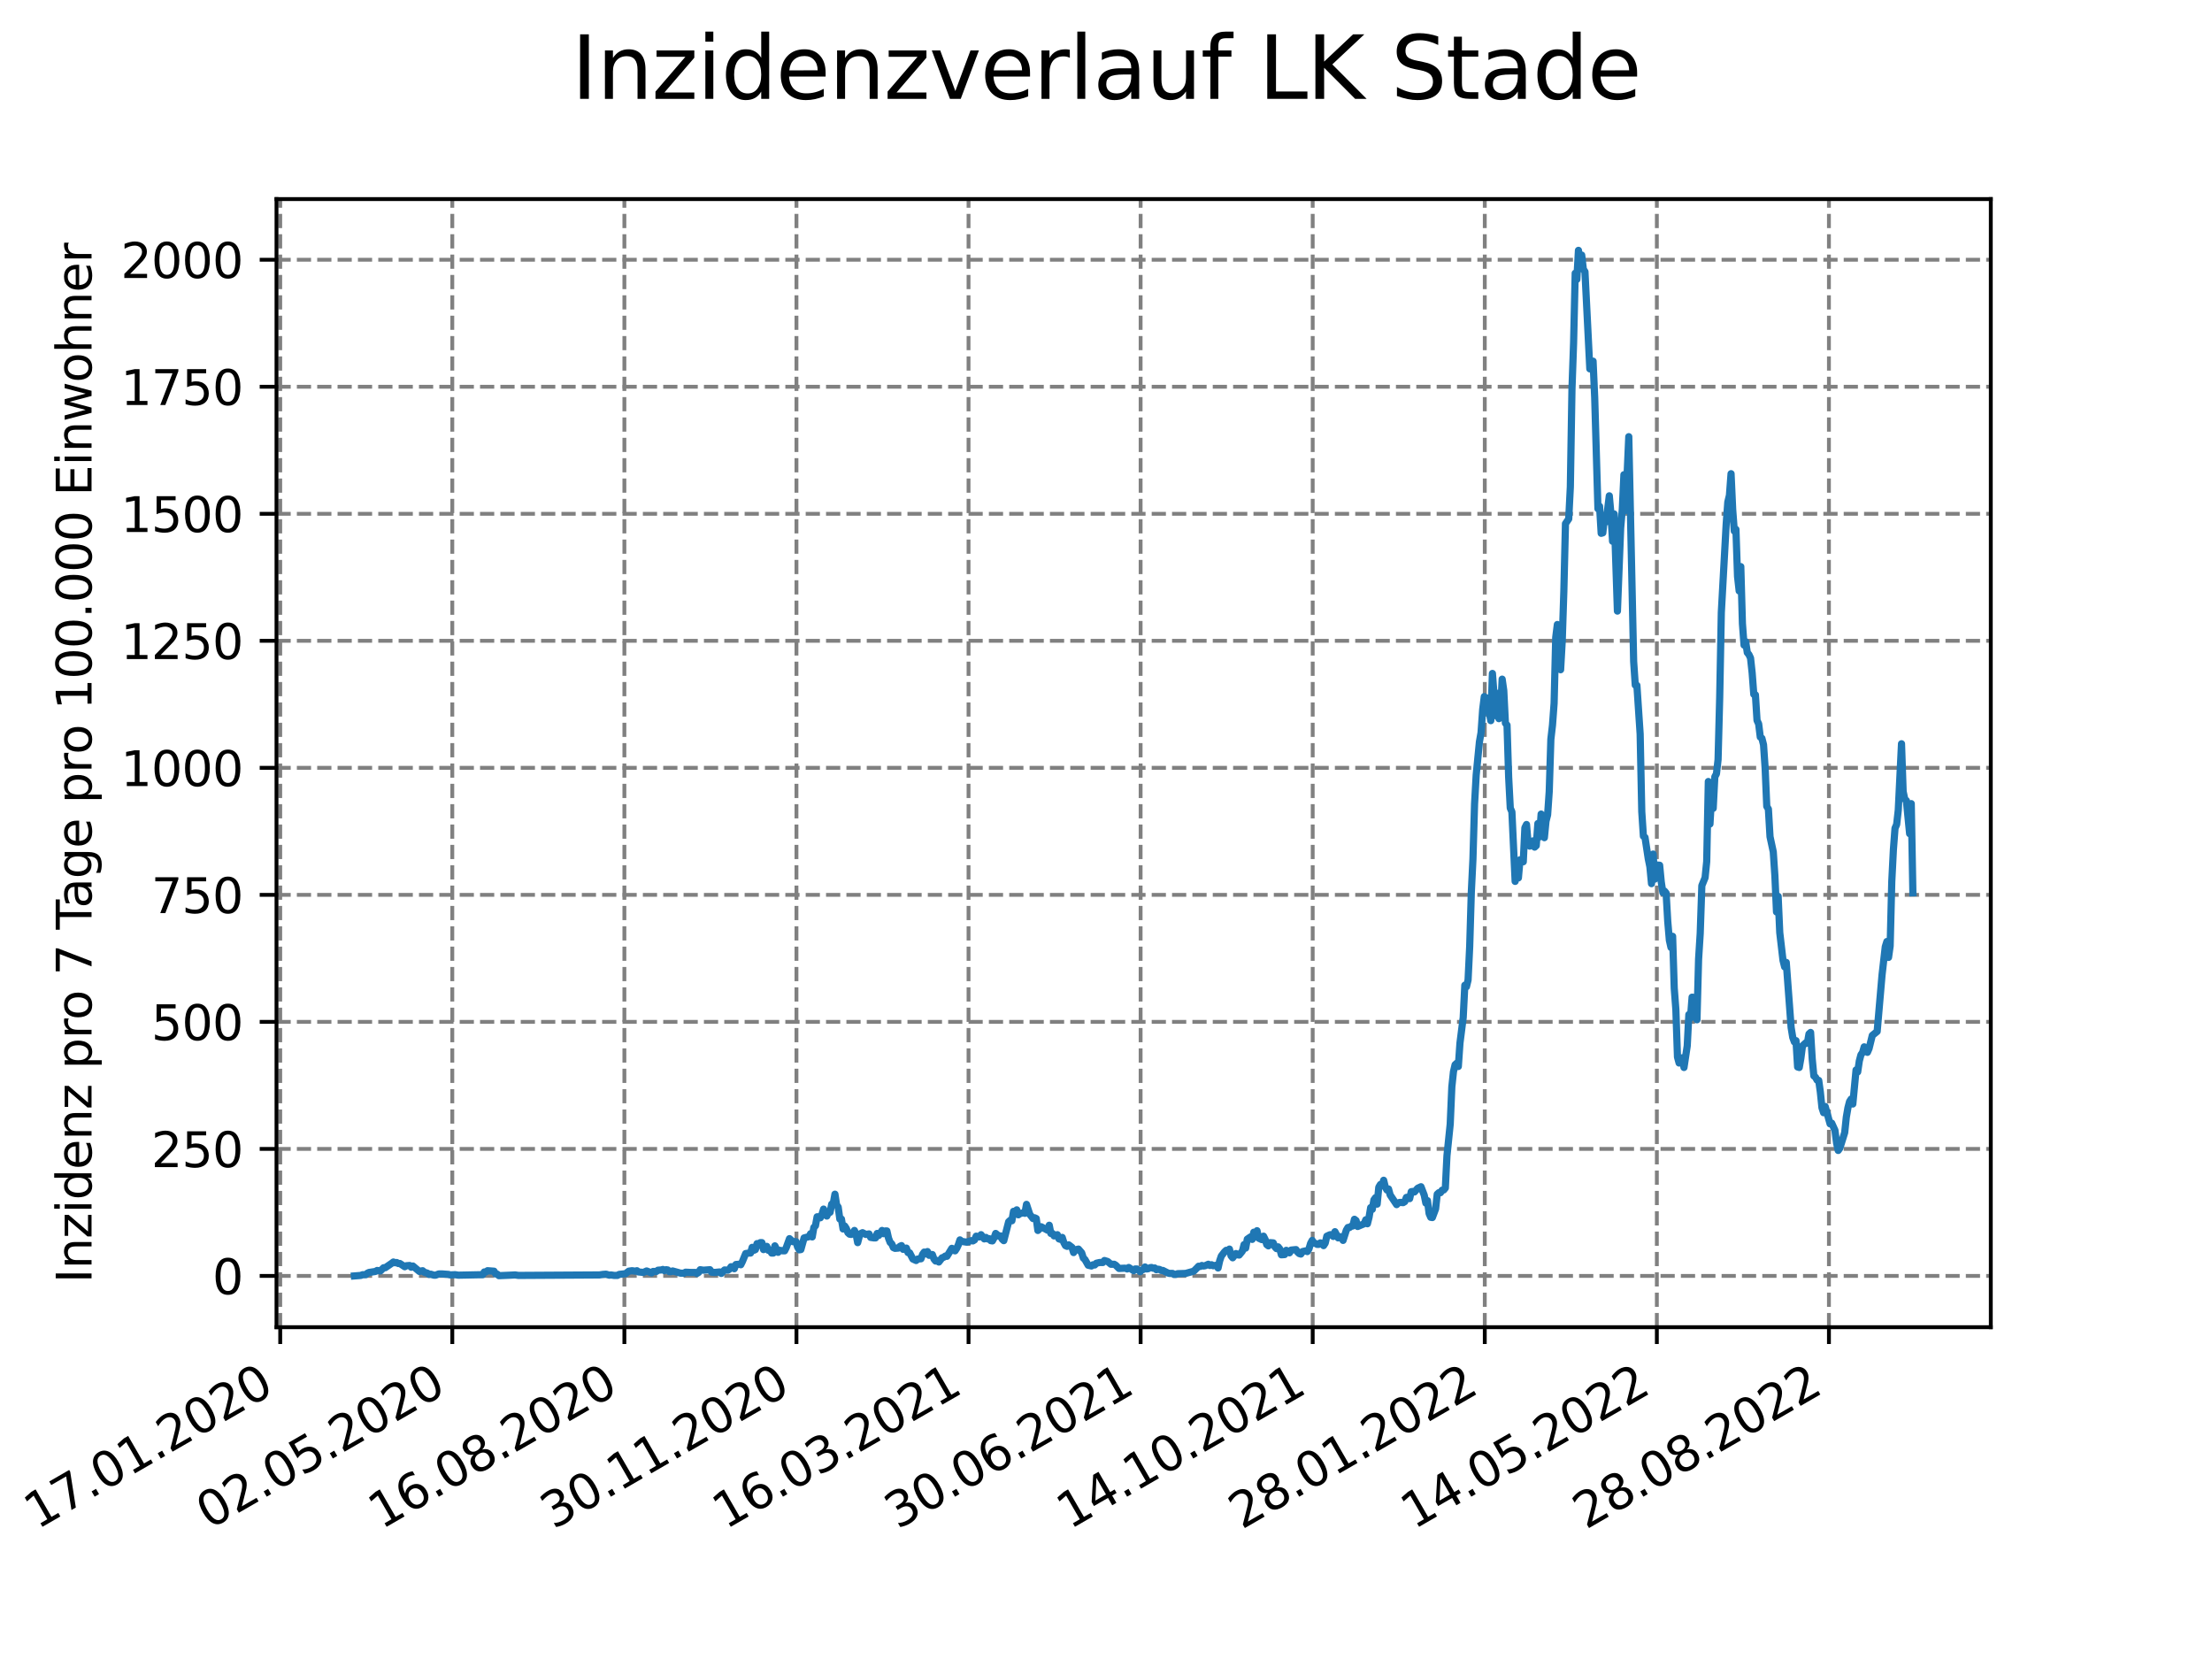<?xml version="1.0" encoding="utf-8" standalone="no"?>
<!DOCTYPE svg PUBLIC "-//W3C//DTD SVG 1.1//EN"
  "http://www.w3.org/Graphics/SVG/1.1/DTD/svg11.dtd">
<svg xmlns:xlink="http://www.w3.org/1999/xlink" width="460.8pt" height="345.6pt" viewBox="0 0 460.8 345.6" xmlns="http://www.w3.org/2000/svg" version="1.1">
 <defs>
  <style type="text/css">*{stroke-linejoin: round; stroke-linecap: butt}</style>
 </defs>
 <g id="figure_1">
  <g id="patch_1">
   <path d="M 0 345.6 
L 460.8 345.6 
L 460.8 0 
L 0 0 
z
" style="fill: #ffffff"/>
  </g>
  <g id="axes_1">
   <g id="patch_2">
    <path d="M 57.6 276.48 
L 414.72 276.48 
L 414.72 41.472 
L 57.6 41.472 
z
" style="fill: #ffffff"/>
   </g>
   <g id="matplotlib.axis_1">
    <g id="xtick_1">
     <g id="line2d_1">
      <path d="M 58.375 276.48 
L 58.375 41.472 
" clip-path="url(#p78bc1f615b)" style="fill: none; stroke-dasharray: 2.96,1.28; stroke-dashoffset: 0; stroke: #808080; stroke-width: 0.8"/>
     </g>
     <g id="line2d_2">
      <defs>
       <path id="mf2e064be9b" d="M 0 0 
L 0 3.5 
" style="stroke: #000000; stroke-width: 0.8"/>
      </defs>
      <g>
       <use xlink:href="#mf2e064be9b" x="58.375" y="276.48" style="stroke: #000000; stroke-width: 0.8"/>
      </g>
     </g>
     <g id="text_1">
      <!-- 17.01.2020 -->
      <g transform="translate(7.75 318.689) rotate(-30) scale(0.1 -0.1)">
       <defs>
        <path id="DejaVuSans-31" d="M 794 531 
L 1825 531 
L 1825 4091 
L 703 3866 
L 703 4441 
L 1819 4666 
L 2450 4666 
L 2450 531 
L 3481 531 
L 3481 0 
L 794 0 
L 794 531 
z
" transform="scale(0.016)"/>
        <path id="DejaVuSans-37" d="M 525 4666 
L 3525 4666 
L 3525 4397 
L 1831 0 
L 1172 0 
L 2766 4134 
L 525 4134 
L 525 4666 
z
" transform="scale(0.016)"/>
        <path id="DejaVuSans-2e" d="M 684 794 
L 1344 794 
L 1344 0 
L 684 0 
L 684 794 
z
" transform="scale(0.016)"/>
        <path id="DejaVuSans-30" d="M 2034 4250 
Q 1547 4250 1301 3770 
Q 1056 3291 1056 2328 
Q 1056 1369 1301 889 
Q 1547 409 2034 409 
Q 2525 409 2770 889 
Q 3016 1369 3016 2328 
Q 3016 3291 2770 3770 
Q 2525 4250 2034 4250 
z
M 2034 4750 
Q 2819 4750 3233 4129 
Q 3647 3509 3647 2328 
Q 3647 1150 3233 529 
Q 2819 -91 2034 -91 
Q 1250 -91 836 529 
Q 422 1150 422 2328 
Q 422 3509 836 4129 
Q 1250 4750 2034 4750 
z
" transform="scale(0.016)"/>
        <path id="DejaVuSans-32" d="M 1228 531 
L 3431 531 
L 3431 0 
L 469 0 
L 469 531 
Q 828 903 1448 1529 
Q 2069 2156 2228 2338 
Q 2531 2678 2651 2914 
Q 2772 3150 2772 3378 
Q 2772 3750 2511 3984 
Q 2250 4219 1831 4219 
Q 1534 4219 1204 4116 
Q 875 4013 500 3803 
L 500 4441 
Q 881 4594 1212 4672 
Q 1544 4750 1819 4750 
Q 2544 4750 2975 4387 
Q 3406 4025 3406 3419 
Q 3406 3131 3298 2873 
Q 3191 2616 2906 2266 
Q 2828 2175 2409 1742 
Q 1991 1309 1228 531 
z
" transform="scale(0.016)"/>
       </defs>
       <use xlink:href="#DejaVuSans-31"/>
       <use xlink:href="#DejaVuSans-37" x="63.623"/>
       <use xlink:href="#DejaVuSans-2e" x="127.246"/>
       <use xlink:href="#DejaVuSans-30" x="159.033"/>
       <use xlink:href="#DejaVuSans-31" x="222.656"/>
       <use xlink:href="#DejaVuSans-2e" x="286.279"/>
       <use xlink:href="#DejaVuSans-32" x="318.066"/>
       <use xlink:href="#DejaVuSans-30" x="381.689"/>
       <use xlink:href="#DejaVuSans-32" x="445.312"/>
       <use xlink:href="#DejaVuSans-30" x="508.936"/>
      </g>
     </g>
    </g>
    <g id="xtick_2">
     <g id="line2d_3">
      <path d="M 94.222 276.48 
L 94.222 41.472 
" clip-path="url(#p78bc1f615b)" style="fill: none; stroke-dasharray: 2.96,1.28; stroke-dashoffset: 0; stroke: #808080; stroke-width: 0.8"/>
     </g>
     <g id="line2d_4">
      <g>
       <use xlink:href="#mf2e064be9b" x="94.222" y="276.48" style="stroke: #000000; stroke-width: 0.8"/>
      </g>
     </g>
     <g id="text_2">
      <!-- 02.05.2020 -->
      <g transform="translate(43.597 318.689) rotate(-30) scale(0.1 -0.1)">
       <defs>
        <path id="DejaVuSans-35" d="M 691 4666 
L 3169 4666 
L 3169 4134 
L 1269 4134 
L 1269 2991 
Q 1406 3038 1543 3061 
Q 1681 3084 1819 3084 
Q 2600 3084 3056 2656 
Q 3513 2228 3513 1497 
Q 3513 744 3044 326 
Q 2575 -91 1722 -91 
Q 1428 -91 1123 -41 
Q 819 9 494 109 
L 494 744 
Q 775 591 1075 516 
Q 1375 441 1709 441 
Q 2250 441 2565 725 
Q 2881 1009 2881 1497 
Q 2881 1984 2565 2268 
Q 2250 2553 1709 2553 
Q 1456 2553 1204 2497 
Q 953 2441 691 2322 
L 691 4666 
z
" transform="scale(0.016)"/>
       </defs>
       <use xlink:href="#DejaVuSans-30"/>
       <use xlink:href="#DejaVuSans-32" x="63.623"/>
       <use xlink:href="#DejaVuSans-2e" x="127.246"/>
       <use xlink:href="#DejaVuSans-30" x="159.033"/>
       <use xlink:href="#DejaVuSans-35" x="222.656"/>
       <use xlink:href="#DejaVuSans-2e" x="286.279"/>
       <use xlink:href="#DejaVuSans-32" x="318.066"/>
       <use xlink:href="#DejaVuSans-30" x="381.689"/>
       <use xlink:href="#DejaVuSans-32" x="445.312"/>
       <use xlink:href="#DejaVuSans-30" x="508.936"/>
      </g>
     </g>
    </g>
    <g id="xtick_3">
     <g id="line2d_5">
      <path d="M 130.07 276.48 
L 130.07 41.472 
" clip-path="url(#p78bc1f615b)" style="fill: none; stroke-dasharray: 2.96,1.28; stroke-dashoffset: 0; stroke: #808080; stroke-width: 0.8"/>
     </g>
     <g id="line2d_6">
      <g>
       <use xlink:href="#mf2e064be9b" x="130.07" y="276.48" style="stroke: #000000; stroke-width: 0.8"/>
      </g>
     </g>
     <g id="text_3">
      <!-- 16.08.2020 -->
      <g transform="translate(79.444 318.689) rotate(-30) scale(0.1 -0.1)">
       <defs>
        <path id="DejaVuSans-36" d="M 2113 2584 
Q 1688 2584 1439 2293 
Q 1191 2003 1191 1497 
Q 1191 994 1439 701 
Q 1688 409 2113 409 
Q 2538 409 2786 701 
Q 3034 994 3034 1497 
Q 3034 2003 2786 2293 
Q 2538 2584 2113 2584 
z
M 3366 4563 
L 3366 3988 
Q 3128 4100 2886 4159 
Q 2644 4219 2406 4219 
Q 1781 4219 1451 3797 
Q 1122 3375 1075 2522 
Q 1259 2794 1537 2939 
Q 1816 3084 2150 3084 
Q 2853 3084 3261 2657 
Q 3669 2231 3669 1497 
Q 3669 778 3244 343 
Q 2819 -91 2113 -91 
Q 1303 -91 875 529 
Q 447 1150 447 2328 
Q 447 3434 972 4092 
Q 1497 4750 2381 4750 
Q 2619 4750 2861 4703 
Q 3103 4656 3366 4563 
z
" transform="scale(0.016)"/>
        <path id="DejaVuSans-38" d="M 2034 2216 
Q 1584 2216 1326 1975 
Q 1069 1734 1069 1313 
Q 1069 891 1326 650 
Q 1584 409 2034 409 
Q 2484 409 2743 651 
Q 3003 894 3003 1313 
Q 3003 1734 2745 1975 
Q 2488 2216 2034 2216 
z
M 1403 2484 
Q 997 2584 770 2862 
Q 544 3141 544 3541 
Q 544 4100 942 4425 
Q 1341 4750 2034 4750 
Q 2731 4750 3128 4425 
Q 3525 4100 3525 3541 
Q 3525 3141 3298 2862 
Q 3072 2584 2669 2484 
Q 3125 2378 3379 2068 
Q 3634 1759 3634 1313 
Q 3634 634 3220 271 
Q 2806 -91 2034 -91 
Q 1263 -91 848 271 
Q 434 634 434 1313 
Q 434 1759 690 2068 
Q 947 2378 1403 2484 
z
M 1172 3481 
Q 1172 3119 1398 2916 
Q 1625 2713 2034 2713 
Q 2441 2713 2670 2916 
Q 2900 3119 2900 3481 
Q 2900 3844 2670 4047 
Q 2441 4250 2034 4250 
Q 1625 4250 1398 4047 
Q 1172 3844 1172 3481 
z
" transform="scale(0.016)"/>
       </defs>
       <use xlink:href="#DejaVuSans-31"/>
       <use xlink:href="#DejaVuSans-36" x="63.623"/>
       <use xlink:href="#DejaVuSans-2e" x="127.246"/>
       <use xlink:href="#DejaVuSans-30" x="159.033"/>
       <use xlink:href="#DejaVuSans-38" x="222.656"/>
       <use xlink:href="#DejaVuSans-2e" x="286.279"/>
       <use xlink:href="#DejaVuSans-32" x="318.066"/>
       <use xlink:href="#DejaVuSans-30" x="381.689"/>
       <use xlink:href="#DejaVuSans-32" x="445.312"/>
       <use xlink:href="#DejaVuSans-30" x="508.936"/>
      </g>
     </g>
    </g>
    <g id="xtick_4">
     <g id="line2d_7">
      <path d="M 165.917 276.48 
L 165.917 41.472 
" clip-path="url(#p78bc1f615b)" style="fill: none; stroke-dasharray: 2.96,1.28; stroke-dashoffset: 0; stroke: #808080; stroke-width: 0.8"/>
     </g>
     <g id="line2d_8">
      <g>
       <use xlink:href="#mf2e064be9b" x="165.917" y="276.48" style="stroke: #000000; stroke-width: 0.8"/>
      </g>
     </g>
     <g id="text_4">
      <!-- 30.11.2020 -->
      <g transform="translate(115.292 318.689) rotate(-30) scale(0.1 -0.1)">
       <defs>
        <path id="DejaVuSans-33" d="M 2597 2516 
Q 3050 2419 3304 2112 
Q 3559 1806 3559 1356 
Q 3559 666 3084 287 
Q 2609 -91 1734 -91 
Q 1441 -91 1130 -33 
Q 819 25 488 141 
L 488 750 
Q 750 597 1062 519 
Q 1375 441 1716 441 
Q 2309 441 2620 675 
Q 2931 909 2931 1356 
Q 2931 1769 2642 2001 
Q 2353 2234 1838 2234 
L 1294 2234 
L 1294 2753 
L 1863 2753 
Q 2328 2753 2575 2939 
Q 2822 3125 2822 3475 
Q 2822 3834 2567 4026 
Q 2313 4219 1838 4219 
Q 1578 4219 1281 4162 
Q 984 4106 628 3988 
L 628 4550 
Q 988 4650 1302 4700 
Q 1616 4750 1894 4750 
Q 2613 4750 3031 4423 
Q 3450 4097 3450 3541 
Q 3450 3153 3228 2886 
Q 3006 2619 2597 2516 
z
" transform="scale(0.016)"/>
       </defs>
       <use xlink:href="#DejaVuSans-33"/>
       <use xlink:href="#DejaVuSans-30" x="63.623"/>
       <use xlink:href="#DejaVuSans-2e" x="127.246"/>
       <use xlink:href="#DejaVuSans-31" x="159.033"/>
       <use xlink:href="#DejaVuSans-31" x="222.656"/>
       <use xlink:href="#DejaVuSans-2e" x="286.279"/>
       <use xlink:href="#DejaVuSans-32" x="318.066"/>
       <use xlink:href="#DejaVuSans-30" x="381.689"/>
       <use xlink:href="#DejaVuSans-32" x="445.312"/>
       <use xlink:href="#DejaVuSans-30" x="508.936"/>
      </g>
     </g>
    </g>
    <g id="xtick_5">
     <g id="line2d_9">
      <path d="M 201.764 276.48 
L 201.764 41.472 
" clip-path="url(#p78bc1f615b)" style="fill: none; stroke-dasharray: 2.96,1.28; stroke-dashoffset: 0; stroke: #808080; stroke-width: 0.8"/>
     </g>
     <g id="line2d_10">
      <g>
       <use xlink:href="#mf2e064be9b" x="201.764" y="276.48" style="stroke: #000000; stroke-width: 0.8"/>
      </g>
     </g>
     <g id="text_5">
      <!-- 16.03.2021 -->
      <g transform="translate(151.139 318.689) rotate(-30) scale(0.1 -0.1)">
       <use xlink:href="#DejaVuSans-31"/>
       <use xlink:href="#DejaVuSans-36" x="63.623"/>
       <use xlink:href="#DejaVuSans-2e" x="127.246"/>
       <use xlink:href="#DejaVuSans-30" x="159.033"/>
       <use xlink:href="#DejaVuSans-33" x="222.656"/>
       <use xlink:href="#DejaVuSans-2e" x="286.279"/>
       <use xlink:href="#DejaVuSans-32" x="318.066"/>
       <use xlink:href="#DejaVuSans-30" x="381.689"/>
       <use xlink:href="#DejaVuSans-32" x="445.312"/>
       <use xlink:href="#DejaVuSans-31" x="508.936"/>
      </g>
     </g>
    </g>
    <g id="xtick_6">
     <g id="line2d_11">
      <path d="M 237.611 276.48 
L 237.611 41.472 
" clip-path="url(#p78bc1f615b)" style="fill: none; stroke-dasharray: 2.96,1.28; stroke-dashoffset: 0; stroke: #808080; stroke-width: 0.8"/>
     </g>
     <g id="line2d_12">
      <g>
       <use xlink:href="#mf2e064be9b" x="237.611" y="276.48" style="stroke: #000000; stroke-width: 0.8"/>
      </g>
     </g>
     <g id="text_6">
      <!-- 30.06.2021 -->
      <g transform="translate(186.986 318.689) rotate(-30) scale(0.1 -0.1)">
       <use xlink:href="#DejaVuSans-33"/>
       <use xlink:href="#DejaVuSans-30" x="63.623"/>
       <use xlink:href="#DejaVuSans-2e" x="127.246"/>
       <use xlink:href="#DejaVuSans-30" x="159.033"/>
       <use xlink:href="#DejaVuSans-36" x="222.656"/>
       <use xlink:href="#DejaVuSans-2e" x="286.279"/>
       <use xlink:href="#DejaVuSans-32" x="318.066"/>
       <use xlink:href="#DejaVuSans-30" x="381.689"/>
       <use xlink:href="#DejaVuSans-32" x="445.312"/>
       <use xlink:href="#DejaVuSans-31" x="508.936"/>
      </g>
     </g>
    </g>
    <g id="xtick_7">
     <g id="line2d_13">
      <path d="M 273.459 276.48 
L 273.459 41.472 
" clip-path="url(#p78bc1f615b)" style="fill: none; stroke-dasharray: 2.96,1.28; stroke-dashoffset: 0; stroke: #808080; stroke-width: 0.8"/>
     </g>
     <g id="line2d_14">
      <g>
       <use xlink:href="#mf2e064be9b" x="273.459" y="276.48" style="stroke: #000000; stroke-width: 0.8"/>
      </g>
     </g>
     <g id="text_7">
      <!-- 14.10.2021 -->
      <g transform="translate(222.833 318.689) rotate(-30) scale(0.1 -0.1)">
       <defs>
        <path id="DejaVuSans-34" d="M 2419 4116 
L 825 1625 
L 2419 1625 
L 2419 4116 
z
M 2253 4666 
L 3047 4666 
L 3047 1625 
L 3713 1625 
L 3713 1100 
L 3047 1100 
L 3047 0 
L 2419 0 
L 2419 1100 
L 313 1100 
L 313 1709 
L 2253 4666 
z
" transform="scale(0.016)"/>
       </defs>
       <use xlink:href="#DejaVuSans-31"/>
       <use xlink:href="#DejaVuSans-34" x="63.623"/>
       <use xlink:href="#DejaVuSans-2e" x="127.246"/>
       <use xlink:href="#DejaVuSans-31" x="159.033"/>
       <use xlink:href="#DejaVuSans-30" x="222.656"/>
       <use xlink:href="#DejaVuSans-2e" x="286.279"/>
       <use xlink:href="#DejaVuSans-32" x="318.066"/>
       <use xlink:href="#DejaVuSans-30" x="381.689"/>
       <use xlink:href="#DejaVuSans-32" x="445.312"/>
       <use xlink:href="#DejaVuSans-31" x="508.936"/>
      </g>
     </g>
    </g>
    <g id="xtick_8">
     <g id="line2d_15">
      <path d="M 309.306 276.48 
L 309.306 41.472 
" clip-path="url(#p78bc1f615b)" style="fill: none; stroke-dasharray: 2.96,1.28; stroke-dashoffset: 0; stroke: #808080; stroke-width: 0.8"/>
     </g>
     <g id="line2d_16">
      <g>
       <use xlink:href="#mf2e064be9b" x="309.306" y="276.48" style="stroke: #000000; stroke-width: 0.8"/>
      </g>
     </g>
     <g id="text_8">
      <!-- 28.01.2022 -->
      <g transform="translate(258.681 318.689) rotate(-30) scale(0.1 -0.1)">
       <use xlink:href="#DejaVuSans-32"/>
       <use xlink:href="#DejaVuSans-38" x="63.623"/>
       <use xlink:href="#DejaVuSans-2e" x="127.246"/>
       <use xlink:href="#DejaVuSans-30" x="159.033"/>
       <use xlink:href="#DejaVuSans-31" x="222.656"/>
       <use xlink:href="#DejaVuSans-2e" x="286.279"/>
       <use xlink:href="#DejaVuSans-32" x="318.066"/>
       <use xlink:href="#DejaVuSans-30" x="381.689"/>
       <use xlink:href="#DejaVuSans-32" x="445.312"/>
       <use xlink:href="#DejaVuSans-32" x="508.936"/>
      </g>
     </g>
    </g>
    <g id="xtick_9">
     <g id="line2d_17">
      <path d="M 345.153 276.48 
L 345.153 41.472 
" clip-path="url(#p78bc1f615b)" style="fill: none; stroke-dasharray: 2.96,1.28; stroke-dashoffset: 0; stroke: #808080; stroke-width: 0.8"/>
     </g>
     <g id="line2d_18">
      <g>
       <use xlink:href="#mf2e064be9b" x="345.153" y="276.48" style="stroke: #000000; stroke-width: 0.8"/>
      </g>
     </g>
     <g id="text_9">
      <!-- 14.05.2022 -->
      <g transform="translate(294.528 318.689) rotate(-30) scale(0.1 -0.1)">
       <use xlink:href="#DejaVuSans-31"/>
       <use xlink:href="#DejaVuSans-34" x="63.623"/>
       <use xlink:href="#DejaVuSans-2e" x="127.246"/>
       <use xlink:href="#DejaVuSans-30" x="159.033"/>
       <use xlink:href="#DejaVuSans-35" x="222.656"/>
       <use xlink:href="#DejaVuSans-2e" x="286.279"/>
       <use xlink:href="#DejaVuSans-32" x="318.066"/>
       <use xlink:href="#DejaVuSans-30" x="381.689"/>
       <use xlink:href="#DejaVuSans-32" x="445.312"/>
       <use xlink:href="#DejaVuSans-32" x="508.936"/>
      </g>
     </g>
    </g>
    <g id="xtick_10">
     <g id="line2d_19">
      <path d="M 381 276.48 
L 381 41.472 
" clip-path="url(#p78bc1f615b)" style="fill: none; stroke-dasharray: 2.96,1.28; stroke-dashoffset: 0; stroke: #808080; stroke-width: 0.8"/>
     </g>
     <g id="line2d_20">
      <g>
       <use xlink:href="#mf2e064be9b" x="381" y="276.48" style="stroke: #000000; stroke-width: 0.8"/>
      </g>
     </g>
     <g id="text_10">
      <!-- 28.08.2022 -->
      <g transform="translate(330.375 318.689) rotate(-30) scale(0.1 -0.1)">
       <use xlink:href="#DejaVuSans-32"/>
       <use xlink:href="#DejaVuSans-38" x="63.623"/>
       <use xlink:href="#DejaVuSans-2e" x="127.246"/>
       <use xlink:href="#DejaVuSans-30" x="159.033"/>
       <use xlink:href="#DejaVuSans-38" x="222.656"/>
       <use xlink:href="#DejaVuSans-2e" x="286.279"/>
       <use xlink:href="#DejaVuSans-32" x="318.066"/>
       <use xlink:href="#DejaVuSans-30" x="381.689"/>
       <use xlink:href="#DejaVuSans-32" x="445.312"/>
       <use xlink:href="#DejaVuSans-32" x="508.936"/>
      </g>
     </g>
    </g>
   </g>
   <g id="matplotlib.axis_2">
    <g id="ytick_1">
     <g id="line2d_21">
      <path d="M 57.6 265.798 
L 414.72 265.798 
" clip-path="url(#p78bc1f615b)" style="fill: none; stroke-dasharray: 2.96,1.28; stroke-dashoffset: 0; stroke: #808080; stroke-width: 0.8"/>
     </g>
     <g id="line2d_22">
      <defs>
       <path id="mcc0d6dbfbe" d="M 0 0 
L -3.5 0 
" style="stroke: #000000; stroke-width: 0.8"/>
      </defs>
      <g>
       <use xlink:href="#mcc0d6dbfbe" x="57.6" y="265.798" style="stroke: #000000; stroke-width: 0.8"/>
      </g>
     </g>
     <g id="text_11">
      <!-- 0 -->
      <g transform="translate(44.237 269.597) scale(0.1 -0.1)">
       <use xlink:href="#DejaVuSans-30"/>
      </g>
     </g>
    </g>
    <g id="ytick_2">
     <g id="line2d_23">
      <path d="M 57.6 239.337 
L 414.72 239.337 
" clip-path="url(#p78bc1f615b)" style="fill: none; stroke-dasharray: 2.96,1.28; stroke-dashoffset: 0; stroke: #808080; stroke-width: 0.8"/>
     </g>
     <g id="line2d_24">
      <g>
       <use xlink:href="#mcc0d6dbfbe" x="57.6" y="239.337" style="stroke: #000000; stroke-width: 0.8"/>
      </g>
     </g>
     <g id="text_12">
      <!-- 250 -->
      <g transform="translate(31.512 243.136) scale(0.1 -0.1)">
       <use xlink:href="#DejaVuSans-32"/>
       <use xlink:href="#DejaVuSans-35" x="63.623"/>
       <use xlink:href="#DejaVuSans-30" x="127.246"/>
      </g>
     </g>
    </g>
    <g id="ytick_3">
     <g id="line2d_25">
      <path d="M 57.6 212.875 
L 414.72 212.875 
" clip-path="url(#p78bc1f615b)" style="fill: none; stroke-dasharray: 2.96,1.28; stroke-dashoffset: 0; stroke: #808080; stroke-width: 0.8"/>
     </g>
     <g id="line2d_26">
      <g>
       <use xlink:href="#mcc0d6dbfbe" x="57.6" y="212.875" style="stroke: #000000; stroke-width: 0.8"/>
      </g>
     </g>
     <g id="text_13">
      <!-- 500 -->
      <g transform="translate(31.512 216.675) scale(0.1 -0.1)">
       <use xlink:href="#DejaVuSans-35"/>
       <use xlink:href="#DejaVuSans-30" x="63.623"/>
       <use xlink:href="#DejaVuSans-30" x="127.246"/>
      </g>
     </g>
    </g>
    <g id="ytick_4">
     <g id="line2d_27">
      <path d="M 57.6 186.414 
L 414.72 186.414 
" clip-path="url(#p78bc1f615b)" style="fill: none; stroke-dasharray: 2.96,1.28; stroke-dashoffset: 0; stroke: #808080; stroke-width: 0.8"/>
     </g>
     <g id="line2d_28">
      <g>
       <use xlink:href="#mcc0d6dbfbe" x="57.6" y="186.414" style="stroke: #000000; stroke-width: 0.8"/>
      </g>
     </g>
     <g id="text_14">
      <!-- 750 -->
      <g transform="translate(31.512 190.214) scale(0.1 -0.1)">
       <use xlink:href="#DejaVuSans-37"/>
       <use xlink:href="#DejaVuSans-35" x="63.623"/>
       <use xlink:href="#DejaVuSans-30" x="127.246"/>
      </g>
     </g>
    </g>
    <g id="ytick_5">
     <g id="line2d_29">
      <path d="M 57.6 159.953 
L 414.72 159.953 
" clip-path="url(#p78bc1f615b)" style="fill: none; stroke-dasharray: 2.96,1.28; stroke-dashoffset: 0; stroke: #808080; stroke-width: 0.8"/>
     </g>
     <g id="line2d_30">
      <g>
       <use xlink:href="#mcc0d6dbfbe" x="57.6" y="159.953" style="stroke: #000000; stroke-width: 0.8"/>
      </g>
     </g>
     <g id="text_15">
      <!-- 1000 -->
      <g transform="translate(25.15 163.752) scale(0.1 -0.1)">
       <use xlink:href="#DejaVuSans-31"/>
       <use xlink:href="#DejaVuSans-30" x="63.623"/>
       <use xlink:href="#DejaVuSans-30" x="127.246"/>
       <use xlink:href="#DejaVuSans-30" x="190.869"/>
      </g>
     </g>
    </g>
    <g id="ytick_6">
     <g id="line2d_31">
      <path d="M 57.6 133.492 
L 414.72 133.492 
" clip-path="url(#p78bc1f615b)" style="fill: none; stroke-dasharray: 2.96,1.28; stroke-dashoffset: 0; stroke: #808080; stroke-width: 0.8"/>
     </g>
     <g id="line2d_32">
      <g>
       <use xlink:href="#mcc0d6dbfbe" x="57.6" y="133.492" style="stroke: #000000; stroke-width: 0.8"/>
      </g>
     </g>
     <g id="text_16">
      <!-- 1250 -->
      <g transform="translate(25.15 137.291) scale(0.1 -0.1)">
       <use xlink:href="#DejaVuSans-31"/>
       <use xlink:href="#DejaVuSans-32" x="63.623"/>
       <use xlink:href="#DejaVuSans-35" x="127.246"/>
       <use xlink:href="#DejaVuSans-30" x="190.869"/>
      </g>
     </g>
    </g>
    <g id="ytick_7">
     <g id="line2d_33">
      <path d="M 57.6 107.031 
L 414.72 107.031 
" clip-path="url(#p78bc1f615b)" style="fill: none; stroke-dasharray: 2.96,1.28; stroke-dashoffset: 0; stroke: #808080; stroke-width: 0.8"/>
     </g>
     <g id="line2d_34">
      <g>
       <use xlink:href="#mcc0d6dbfbe" x="57.6" y="107.031" style="stroke: #000000; stroke-width: 0.8"/>
      </g>
     </g>
     <g id="text_17">
      <!-- 1500 -->
      <g transform="translate(25.15 110.83) scale(0.1 -0.1)">
       <use xlink:href="#DejaVuSans-31"/>
       <use xlink:href="#DejaVuSans-35" x="63.623"/>
       <use xlink:href="#DejaVuSans-30" x="127.246"/>
       <use xlink:href="#DejaVuSans-30" x="190.869"/>
      </g>
     </g>
    </g>
    <g id="ytick_8">
     <g id="line2d_35">
      <path d="M 57.6 80.57 
L 414.72 80.57 
" clip-path="url(#p78bc1f615b)" style="fill: none; stroke-dasharray: 2.96,1.28; stroke-dashoffset: 0; stroke: #808080; stroke-width: 0.8"/>
     </g>
     <g id="line2d_36">
      <g>
       <use xlink:href="#mcc0d6dbfbe" x="57.6" y="80.57" style="stroke: #000000; stroke-width: 0.8"/>
      </g>
     </g>
     <g id="text_18">
      <!-- 1750 -->
      <g transform="translate(25.15 84.369) scale(0.1 -0.1)">
       <use xlink:href="#DejaVuSans-31"/>
       <use xlink:href="#DejaVuSans-37" x="63.623"/>
       <use xlink:href="#DejaVuSans-35" x="127.246"/>
       <use xlink:href="#DejaVuSans-30" x="190.869"/>
      </g>
     </g>
    </g>
    <g id="ytick_9">
     <g id="line2d_37">
      <path d="M 57.6 54.108 
L 414.72 54.108 
" clip-path="url(#p78bc1f615b)" style="fill: none; stroke-dasharray: 2.96,1.28; stroke-dashoffset: 0; stroke: #808080; stroke-width: 0.8"/>
     </g>
     <g id="line2d_38">
      <g>
       <use xlink:href="#mcc0d6dbfbe" x="57.6" y="54.108" style="stroke: #000000; stroke-width: 0.8"/>
      </g>
     </g>
     <g id="text_19">
      <!-- 2000 -->
      <g transform="translate(25.15 57.908) scale(0.1 -0.1)">
       <use xlink:href="#DejaVuSans-32"/>
       <use xlink:href="#DejaVuSans-30" x="63.623"/>
       <use xlink:href="#DejaVuSans-30" x="127.246"/>
       <use xlink:href="#DejaVuSans-30" x="190.869"/>
      </g>
     </g>
    </g>
    <g id="text_20">
     <!-- Inzidenz pro 7 Tage pro 100.000 Einwohner -->
     <g transform="translate(19.07 267.301) rotate(-90) scale(0.1 -0.1)">
      <defs>
       <path id="DejaVuSans-49" d="M 628 4666 
L 1259 4666 
L 1259 0 
L 628 0 
L 628 4666 
z
" transform="scale(0.016)"/>
       <path id="DejaVuSans-6e" d="M 3513 2113 
L 3513 0 
L 2938 0 
L 2938 2094 
Q 2938 2591 2744 2837 
Q 2550 3084 2163 3084 
Q 1697 3084 1428 2787 
Q 1159 2491 1159 1978 
L 1159 0 
L 581 0 
L 581 3500 
L 1159 3500 
L 1159 2956 
Q 1366 3272 1645 3428 
Q 1925 3584 2291 3584 
Q 2894 3584 3203 3211 
Q 3513 2838 3513 2113 
z
" transform="scale(0.016)"/>
       <path id="DejaVuSans-7a" d="M 353 3500 
L 3084 3500 
L 3084 2975 
L 922 459 
L 3084 459 
L 3084 0 
L 275 0 
L 275 525 
L 2438 3041 
L 353 3041 
L 353 3500 
z
" transform="scale(0.016)"/>
       <path id="DejaVuSans-69" d="M 603 3500 
L 1178 3500 
L 1178 0 
L 603 0 
L 603 3500 
z
M 603 4863 
L 1178 4863 
L 1178 4134 
L 603 4134 
L 603 4863 
z
" transform="scale(0.016)"/>
       <path id="DejaVuSans-64" d="M 2906 2969 
L 2906 4863 
L 3481 4863 
L 3481 0 
L 2906 0 
L 2906 525 
Q 2725 213 2448 61 
Q 2172 -91 1784 -91 
Q 1150 -91 751 415 
Q 353 922 353 1747 
Q 353 2572 751 3078 
Q 1150 3584 1784 3584 
Q 2172 3584 2448 3432 
Q 2725 3281 2906 2969 
z
M 947 1747 
Q 947 1113 1208 752 
Q 1469 391 1925 391 
Q 2381 391 2643 752 
Q 2906 1113 2906 1747 
Q 2906 2381 2643 2742 
Q 2381 3103 1925 3103 
Q 1469 3103 1208 2742 
Q 947 2381 947 1747 
z
" transform="scale(0.016)"/>
       <path id="DejaVuSans-65" d="M 3597 1894 
L 3597 1613 
L 953 1613 
Q 991 1019 1311 708 
Q 1631 397 2203 397 
Q 2534 397 2845 478 
Q 3156 559 3463 722 
L 3463 178 
Q 3153 47 2828 -22 
Q 2503 -91 2169 -91 
Q 1331 -91 842 396 
Q 353 884 353 1716 
Q 353 2575 817 3079 
Q 1281 3584 2069 3584 
Q 2775 3584 3186 3129 
Q 3597 2675 3597 1894 
z
M 3022 2063 
Q 3016 2534 2758 2815 
Q 2500 3097 2075 3097 
Q 1594 3097 1305 2825 
Q 1016 2553 972 2059 
L 3022 2063 
z
" transform="scale(0.016)"/>
       <path id="DejaVuSans-20" transform="scale(0.016)"/>
       <path id="DejaVuSans-70" d="M 1159 525 
L 1159 -1331 
L 581 -1331 
L 581 3500 
L 1159 3500 
L 1159 2969 
Q 1341 3281 1617 3432 
Q 1894 3584 2278 3584 
Q 2916 3584 3314 3078 
Q 3713 2572 3713 1747 
Q 3713 922 3314 415 
Q 2916 -91 2278 -91 
Q 1894 -91 1617 61 
Q 1341 213 1159 525 
z
M 3116 1747 
Q 3116 2381 2855 2742 
Q 2594 3103 2138 3103 
Q 1681 3103 1420 2742 
Q 1159 2381 1159 1747 
Q 1159 1113 1420 752 
Q 1681 391 2138 391 
Q 2594 391 2855 752 
Q 3116 1113 3116 1747 
z
" transform="scale(0.016)"/>
       <path id="DejaVuSans-72" d="M 2631 2963 
Q 2534 3019 2420 3045 
Q 2306 3072 2169 3072 
Q 1681 3072 1420 2755 
Q 1159 2438 1159 1844 
L 1159 0 
L 581 0 
L 581 3500 
L 1159 3500 
L 1159 2956 
Q 1341 3275 1631 3429 
Q 1922 3584 2338 3584 
Q 2397 3584 2469 3576 
Q 2541 3569 2628 3553 
L 2631 2963 
z
" transform="scale(0.016)"/>
       <path id="DejaVuSans-6f" d="M 1959 3097 
Q 1497 3097 1228 2736 
Q 959 2375 959 1747 
Q 959 1119 1226 758 
Q 1494 397 1959 397 
Q 2419 397 2687 759 
Q 2956 1122 2956 1747 
Q 2956 2369 2687 2733 
Q 2419 3097 1959 3097 
z
M 1959 3584 
Q 2709 3584 3137 3096 
Q 3566 2609 3566 1747 
Q 3566 888 3137 398 
Q 2709 -91 1959 -91 
Q 1206 -91 779 398 
Q 353 888 353 1747 
Q 353 2609 779 3096 
Q 1206 3584 1959 3584 
z
" transform="scale(0.016)"/>
       <path id="DejaVuSans-54" d="M -19 4666 
L 3928 4666 
L 3928 4134 
L 2272 4134 
L 2272 0 
L 1638 0 
L 1638 4134 
L -19 4134 
L -19 4666 
z
" transform="scale(0.016)"/>
       <path id="DejaVuSans-61" d="M 2194 1759 
Q 1497 1759 1228 1600 
Q 959 1441 959 1056 
Q 959 750 1161 570 
Q 1363 391 1709 391 
Q 2188 391 2477 730 
Q 2766 1069 2766 1631 
L 2766 1759 
L 2194 1759 
z
M 3341 1997 
L 3341 0 
L 2766 0 
L 2766 531 
Q 2569 213 2275 61 
Q 1981 -91 1556 -91 
Q 1019 -91 701 211 
Q 384 513 384 1019 
Q 384 1609 779 1909 
Q 1175 2209 1959 2209 
L 2766 2209 
L 2766 2266 
Q 2766 2663 2505 2880 
Q 2244 3097 1772 3097 
Q 1472 3097 1187 3025 
Q 903 2953 641 2809 
L 641 3341 
Q 956 3463 1253 3523 
Q 1550 3584 1831 3584 
Q 2591 3584 2966 3190 
Q 3341 2797 3341 1997 
z
" transform="scale(0.016)"/>
       <path id="DejaVuSans-67" d="M 2906 1791 
Q 2906 2416 2648 2759 
Q 2391 3103 1925 3103 
Q 1463 3103 1205 2759 
Q 947 2416 947 1791 
Q 947 1169 1205 825 
Q 1463 481 1925 481 
Q 2391 481 2648 825 
Q 2906 1169 2906 1791 
z
M 3481 434 
Q 3481 -459 3084 -895 
Q 2688 -1331 1869 -1331 
Q 1566 -1331 1297 -1286 
Q 1028 -1241 775 -1147 
L 775 -588 
Q 1028 -725 1275 -790 
Q 1522 -856 1778 -856 
Q 2344 -856 2625 -561 
Q 2906 -266 2906 331 
L 2906 616 
Q 2728 306 2450 153 
Q 2172 0 1784 0 
Q 1141 0 747 490 
Q 353 981 353 1791 
Q 353 2603 747 3093 
Q 1141 3584 1784 3584 
Q 2172 3584 2450 3431 
Q 2728 3278 2906 2969 
L 2906 3500 
L 3481 3500 
L 3481 434 
z
" transform="scale(0.016)"/>
       <path id="DejaVuSans-45" d="M 628 4666 
L 3578 4666 
L 3578 4134 
L 1259 4134 
L 1259 2753 
L 3481 2753 
L 3481 2222 
L 1259 2222 
L 1259 531 
L 3634 531 
L 3634 0 
L 628 0 
L 628 4666 
z
" transform="scale(0.016)"/>
       <path id="DejaVuSans-77" d="M 269 3500 
L 844 3500 
L 1563 769 
L 2278 3500 
L 2956 3500 
L 3675 769 
L 4391 3500 
L 4966 3500 
L 4050 0 
L 3372 0 
L 2619 2869 
L 1863 0 
L 1184 0 
L 269 3500 
z
" transform="scale(0.016)"/>
       <path id="DejaVuSans-68" d="M 3513 2113 
L 3513 0 
L 2938 0 
L 2938 2094 
Q 2938 2591 2744 2837 
Q 2550 3084 2163 3084 
Q 1697 3084 1428 2787 
Q 1159 2491 1159 1978 
L 1159 0 
L 581 0 
L 581 4863 
L 1159 4863 
L 1159 2956 
Q 1366 3272 1645 3428 
Q 1925 3584 2291 3584 
Q 2894 3584 3203 3211 
Q 3513 2838 3513 2113 
z
" transform="scale(0.016)"/>
      </defs>
      <use xlink:href="#DejaVuSans-49"/>
      <use xlink:href="#DejaVuSans-6e" x="29.492"/>
      <use xlink:href="#DejaVuSans-7a" x="92.871"/>
      <use xlink:href="#DejaVuSans-69" x="145.361"/>
      <use xlink:href="#DejaVuSans-64" x="173.145"/>
      <use xlink:href="#DejaVuSans-65" x="236.621"/>
      <use xlink:href="#DejaVuSans-6e" x="298.145"/>
      <use xlink:href="#DejaVuSans-7a" x="361.523"/>
      <use xlink:href="#DejaVuSans-20" x="414.014"/>
      <use xlink:href="#DejaVuSans-70" x="445.801"/>
      <use xlink:href="#DejaVuSans-72" x="509.277"/>
      <use xlink:href="#DejaVuSans-6f" x="548.141"/>
      <use xlink:href="#DejaVuSans-20" x="609.322"/>
      <use xlink:href="#DejaVuSans-37" x="641.109"/>
      <use xlink:href="#DejaVuSans-20" x="704.732"/>
      <use xlink:href="#DejaVuSans-54" x="736.52"/>
      <use xlink:href="#DejaVuSans-61" x="781.104"/>
      <use xlink:href="#DejaVuSans-67" x="842.383"/>
      <use xlink:href="#DejaVuSans-65" x="905.859"/>
      <use xlink:href="#DejaVuSans-20" x="967.383"/>
      <use xlink:href="#DejaVuSans-70" x="999.17"/>
      <use xlink:href="#DejaVuSans-72" x="1062.646"/>
      <use xlink:href="#DejaVuSans-6f" x="1101.51"/>
      <use xlink:href="#DejaVuSans-20" x="1162.691"/>
      <use xlink:href="#DejaVuSans-31" x="1194.479"/>
      <use xlink:href="#DejaVuSans-30" x="1258.102"/>
      <use xlink:href="#DejaVuSans-30" x="1321.725"/>
      <use xlink:href="#DejaVuSans-2e" x="1385.348"/>
      <use xlink:href="#DejaVuSans-30" x="1417.135"/>
      <use xlink:href="#DejaVuSans-30" x="1480.758"/>
      <use xlink:href="#DejaVuSans-30" x="1544.381"/>
      <use xlink:href="#DejaVuSans-20" x="1608.004"/>
      <use xlink:href="#DejaVuSans-45" x="1639.791"/>
      <use xlink:href="#DejaVuSans-69" x="1702.975"/>
      <use xlink:href="#DejaVuSans-6e" x="1730.758"/>
      <use xlink:href="#DejaVuSans-77" x="1794.137"/>
      <use xlink:href="#DejaVuSans-6f" x="1875.924"/>
      <use xlink:href="#DejaVuSans-68" x="1937.105"/>
      <use xlink:href="#DejaVuSans-6e" x="2000.484"/>
      <use xlink:href="#DejaVuSans-65" x="2063.863"/>
      <use xlink:href="#DejaVuSans-72" x="2125.387"/>
     </g>
    </g>
   </g>
   <g id="line2d_39">
    <path d="M 73.833 265.798 
L 75.185 265.694 
L 75.524 265.539 
L 76.2 265.539 
L 76.538 265.229 
L 76.876 265.073 
L 77.553 264.97 
L 78.229 264.866 
L 78.567 264.659 
L 79.244 264.763 
L 79.92 264.09 
L 80.258 264.09 
L 81.611 263.158 
L 81.949 262.9 
L 82.287 263.055 
L 82.625 263.003 
L 82.964 263.21 
L 83.302 263.21 
L 84.316 263.883 
L 84.655 263.676 
L 85.331 263.624 
L 85.669 263.986 
L 86.007 263.728 
L 87.36 264.866 
L 88.036 264.711 
L 88.375 265.021 
L 89.051 265.229 
L 89.389 265.487 
L 89.727 265.436 
L 90.404 265.643 
L 90.742 265.643 
L 91.418 265.384 
L 92.095 265.384 
L 93.447 265.487 
L 93.785 265.591 
L 94.8 265.539 
L 95.476 265.643 
L 100.549 265.539 
L 100.887 264.97 
L 101.225 264.97 
L 101.564 264.711 
L 102.916 264.814 
L 103.255 265.384 
L 103.593 265.436 
L 103.931 265.746 
L 106.298 265.643 
L 107.313 265.591 
L 107.989 265.694 
L 124.898 265.591 
L 125.575 265.487 
L 126.251 265.436 
L 126.927 265.643 
L 127.265 265.591 
L 127.942 265.694 
L 128.618 265.694 
L 128.956 265.487 
L 130.309 265.332 
L 130.985 264.814 
L 131.662 264.711 
L 132.338 264.814 
L 132.676 264.711 
L 133.015 264.97 
L 134.029 265.073 
L 134.705 264.763 
L 135.72 265.177 
L 136.058 264.866 
L 136.735 264.866 
L 137.073 264.607 
L 137.749 264.556 
L 138.087 264.452 
L 138.425 264.711 
L 138.764 264.504 
L 139.102 264.556 
L 139.44 264.918 
L 139.778 264.918 
L 140.116 264.763 
L 141.807 265.229 
L 142.484 265.229 
L 142.822 265.021 
L 143.836 265.073 
L 144.851 265.073 
L 145.189 265.28 
L 145.527 265.073 
L 145.865 264.504 
L 146.542 264.607 
L 147.895 264.504 
L 148.233 265.021 
L 148.909 265.073 
L 149.924 264.97 
L 150.262 265.28 
L 150.938 264.556 
L 151.615 264.607 
L 151.953 264.4 
L 152.291 263.883 
L 152.629 263.883 
L 152.967 264.297 
L 153.305 263.417 
L 153.982 263.365 
L 154.32 263.469 
L 154.658 262.796 
L 155.335 261.14 
L 156.011 261.036 
L 156.349 261.036 
L 156.687 259.846 
L 157.025 260.467 
L 157.364 260.312 
L 157.702 259.07 
L 158.04 259.432 
L 158.378 258.863 
L 158.716 258.863 
L 159.055 260.312 
L 159.393 259.691 
L 159.731 259.639 
L 160.069 260.467 
L 160.407 260.415 
L 160.745 261.036 
L 161.084 261.036 
L 161.422 259.535 
L 162.098 260.881 
L 162.436 260.467 
L 163.113 260.571 
L 163.451 260.571 
L 163.789 259.898 
L 164.465 258.035 
L 165.142 258.656 
L 165.818 258.656 
L 166.156 259.794 
L 166.495 260.364 
L 166.833 260.312 
L 167.509 257.879 
L 168.524 257.621 
L 168.862 257 
L 169.2 257.672 
L 169.538 255.706 
L 169.876 255.343 
L 170.215 253.48 
L 170.553 253.48 
L 170.891 253.687 
L 171.229 252.963 
L 171.567 251.876 
L 171.905 252.859 
L 172.244 253.325 
L 172.582 252.549 
L 172.92 252.549 
L 173.258 250.841 
L 173.596 250.634 
L 173.935 248.771 
L 174.273 250.996 
L 174.611 251.462 
L 174.949 253.946 
L 175.287 253.946 
L 175.625 256.016 
L 175.964 255.395 
L 176.302 255.913 
L 176.64 256.792 
L 176.978 257.103 
L 177.316 257.155 
L 177.655 256.948 
L 177.993 256.327 
L 178.331 257.103 
L 178.669 258.863 
L 179.007 257.569 
L 179.345 256.948 
L 179.684 256.792 
L 180.36 257.155 
L 181.036 257.051 
L 181.375 257.776 
L 182.051 257.879 
L 182.389 257.879 
L 182.727 256.948 
L 183.065 257.362 
L 183.742 256.327 
L 184.08 257 
L 184.418 256.43 
L 184.756 256.43 
L 185.095 257.931 
L 185.433 258.811 
L 185.771 259.121 
L 186.109 259.898 
L 186.447 260.053 
L 187.124 260.001 
L 187.462 259.639 
L 187.8 259.484 
L 188.138 260.26 
L 188.476 260.208 
L 188.815 260.001 
L 189.153 260.933 
L 189.491 260.985 
L 190.167 262.278 
L 190.844 262.589 
L 191.182 262.278 
L 191.858 262.227 
L 192.196 261.295 
L 192.535 260.829 
L 192.873 261.192 
L 193.211 260.726 
L 193.549 261.502 
L 193.887 261.347 
L 194.225 261.347 
L 194.564 262.278 
L 194.902 262.693 
L 195.24 262.589 
L 195.578 262.9 
L 196.255 262.02 
L 196.593 261.916 
L 196.931 261.657 
L 197.269 261.709 
L 198.284 260.053 
L 198.622 260.467 
L 198.96 260.571 
L 199.298 260.053 
L 199.636 259.328 
L 199.975 258.293 
L 200.313 258.604 
L 201.327 258.759 
L 202.342 258.449 
L 202.68 258.5 
L 203.018 258.293 
L 203.356 257.517 
L 204.033 257.672 
L 204.371 257.207 
L 205.047 258.086 
L 205.385 257.776 
L 205.724 258.086 
L 206.062 258.035 
L 206.4 258.449 
L 206.738 258.5 
L 207.076 257.879 
L 207.415 256.948 
L 208.091 257.517 
L 208.429 257.465 
L 208.767 258.138 
L 209.105 258.449 
L 210.12 254.515 
L 210.458 254.205 
L 210.796 254.308 
L 211.135 252.342 
L 211.473 252.342 
L 211.811 252.031 
L 212.149 253.066 
L 212.487 252.807 
L 213.164 252.652 
L 213.502 252.756 
L 213.84 250.892 
L 214.516 252.963 
L 215.193 253.842 
L 215.531 253.687 
L 215.869 253.842 
L 216.207 256.327 
L 216.545 256.016 
L 216.884 255.55 
L 218.236 256.275 
L 218.575 255.24 
L 218.913 256.948 
L 219.251 256.948 
L 219.589 257.465 
L 220.265 257.207 
L 220.604 258.086 
L 220.942 258.19 
L 221.28 257.776 
L 221.618 258.863 
L 221.956 259.484 
L 222.295 259.639 
L 222.633 259.328 
L 223.309 259.846 
L 223.647 260.933 
L 223.985 260.364 
L 224.662 260.208 
L 225.338 260.985 
L 225.676 262.071 
L 226.015 262.382 
L 226.691 263.572 
L 227.367 263.728 
L 227.705 263.469 
L 228.044 263.521 
L 228.382 263.158 
L 229.058 263.003 
L 229.735 263.003 
L 230.073 262.589 
L 230.749 262.796 
L 231.425 263.365 
L 232.102 263.365 
L 232.44 263.572 
L 233.116 264.245 
L 234.131 264.193 
L 234.469 264.193 
L 234.807 264.349 
L 235.145 264.038 
L 236.16 264.711 
L 236.498 264.349 
L 236.836 264.349 
L 237.175 264.556 
L 237.513 264.918 
L 237.851 264.556 
L 238.189 264.452 
L 238.527 263.935 
L 238.865 264.349 
L 239.204 264.297 
L 239.542 264.09 
L 239.88 264.038 
L 240.218 264.193 
L 240.556 264.142 
L 240.895 264.504 
L 241.233 264.4 
L 241.571 264.452 
L 241.909 264.659 
L 242.247 264.659 
L 243.262 265.177 
L 243.6 265.28 
L 244.276 265.28 
L 244.615 265.487 
L 244.953 265.487 
L 245.291 265.332 
L 246.982 265.28 
L 248.673 264.814 
L 249.349 264.142 
L 249.687 263.779 
L 250.025 263.831 
L 250.364 263.624 
L 250.702 263.728 
L 251.04 263.676 
L 251.716 263.365 
L 252.055 263.624 
L 252.393 263.469 
L 252.731 263.676 
L 253.407 263.572 
L 253.745 264.142 
L 254.084 262.641 
L 254.422 261.657 
L 255.098 260.778 
L 255.436 260.467 
L 255.775 260.571 
L 256.113 260.208 
L 256.451 261.606 
L 256.789 262.02 
L 257.465 261.14 
L 257.804 261.399 
L 258.142 261.45 
L 258.818 260.622 
L 259.156 259.277 
L 259.495 260.001 
L 259.833 258.138 
L 260.509 257.672 
L 260.847 258.19 
L 261.185 256.689 
L 261.524 256.948 
L 261.862 256.378 
L 262.2 257.931 
L 262.876 258.242 
L 263.215 257.517 
L 263.553 258.19 
L 263.891 259.277 
L 264.229 259.535 
L 264.567 258.863 
L 265.244 258.914 
L 265.582 259.743 
L 265.92 260.105 
L 266.258 259.743 
L 266.596 260.157 
L 266.935 261.399 
L 267.611 261.347 
L 267.949 260.467 
L 268.625 260.985 
L 268.964 260.415 
L 269.978 260.312 
L 270.316 260.829 
L 270.655 261.14 
L 270.993 261.243 
L 271.331 260.726 
L 272.007 260.571 
L 272.345 260.726 
L 272.684 260.157 
L 273.022 259.018 
L 273.36 258.397 
L 273.698 258.966 
L 274.036 259.018 
L 274.375 259.225 
L 274.713 259.225 
L 275.051 258.914 
L 275.389 259.018 
L 275.727 259.484 
L 276.065 258.966 
L 276.404 257.517 
L 277.08 257.207 
L 277.418 257.207 
L 277.756 257.569 
L 278.095 256.585 
L 278.771 257.879 
L 279.109 257.621 
L 279.447 257.672 
L 279.785 258.397 
L 280.462 256.275 
L 280.8 255.706 
L 281.138 255.706 
L 281.476 255.447 
L 281.815 255.395 
L 282.153 253.998 
L 282.491 254.257 
L 282.829 255.499 
L 284.182 254.929 
L 284.52 254.101 
L 284.858 254.929 
L 285.196 253.584 
L 285.535 251.565 
L 285.873 251.928 
L 286.211 249.961 
L 286.549 249.495 
L 286.887 250.841 
L 287.225 247.321 
L 287.564 246.752 
L 287.902 247.011 
L 288.24 245.872 
L 288.578 247.27 
L 288.916 247.891 
L 289.255 247.684 
L 289.593 248.926 
L 290.945 250.944 
L 291.284 250.582 
L 291.622 250.478 
L 292.298 250.53 
L 292.636 250.323 
L 292.975 249.443 
L 293.313 249.392 
L 293.651 249.702 
L 293.989 248.253 
L 294.327 248.201 
L 294.665 248.305 
L 295.342 247.528 
L 296.018 247.218 
L 296.695 248.978 
L 297.033 250.634 
L 297.371 250.116 
L 297.709 252.807 
L 298.047 253.584 
L 298.385 253.635 
L 299.062 251.824 
L 299.4 248.771 
L 299.738 248.46 
L 300.076 248.46 
L 300.415 247.942 
L 300.753 247.891 
L 301.091 247.477 
L 301.429 240.749 
L 302.105 234.176 
L 302.444 226.412 
L 302.782 223.255 
L 303.12 221.806 
L 303.458 221.496 
L 303.796 222.169 
L 304.135 217.304 
L 304.811 211.973 
L 305.149 205.245 
L 305.487 205.555 
L 305.825 204.158 
L 306.164 197.171 
L 306.502 185.888 
L 306.84 178.953 
L 307.178 167.464 
L 307.516 161.46 
L 308.193 154.525 
L 308.531 152.61 
L 308.869 147.797 
L 309.207 145.106 
L 309.545 146.865 
L 309.884 145.416 
L 310.222 148.263 
L 310.56 150.126 
L 310.898 140.293 
L 311.575 149.091 
L 311.913 144.433 
L 312.251 149.712 
L 312.589 148.522 
L 312.927 141.483 
L 313.265 143.864 
L 313.604 150.643 
L 313.942 151.058 
L 314.28 161.874 
L 314.618 168.344 
L 314.956 169.12 
L 315.633 183.611 
L 315.971 179.574 
L 316.309 182.887 
L 316.647 179.109 
L 316.985 179.574 
L 317.324 179.523 
L 317.662 172.432 
L 318 171.759 
L 318.338 175.796 
L 318.676 176.262 
L 319.015 176.003 
L 319.353 175.175 
L 319.691 176.469 
L 320.029 176.159 
L 320.367 171.552 
L 320.705 174.347 
L 321.044 169.586 
L 321.72 174.502 
L 322.058 171.087 
L 322.396 169.741 
L 322.735 164.824 
L 323.073 154.008 
L 323.411 151.058 
L 323.749 146.503 
L 324.087 132.788 
L 324.425 130.097 
L 324.764 132.84 
L 325.102 139.516 
L 325.44 133.513 
L 325.778 123.162 
L 326.116 109.084 
L 326.793 108.101 
L 327.131 101.425 
L 327.469 81.085 
L 327.807 71.459 
L 328.145 56.916 
L 328.484 58.209 
L 328.822 52.154 
L 329.16 54.587 
L 329.498 53.138 
L 329.836 56.088 
L 330.175 56.605 
L 331.189 76.841 
L 331.527 75.237 
L 331.865 75.237 
L 332.204 82.793 
L 332.88 105.979 
L 333.218 105.462 
L 333.556 111.103 
L 333.895 110.999 
L 334.233 107.791 
L 334.571 108.722 
L 335.247 103.288 
L 335.585 107.014 
L 335.924 112.759 
L 336.262 107.066 
L 336.938 127.302 
L 337.615 109.964 
L 337.953 106.134 
L 338.291 98.889 
L 338.629 106.341 
L 339.305 90.97 
L 340.32 137.808 
L 340.658 142.725 
L 340.996 142.777 
L 341.673 152.921 
L 342.011 169.068 
L 342.349 174.192 
L 342.687 174.451 
L 343.364 178.902 
L 343.702 180.558 
L 344.04 184.077 
L 344.378 177.918 
L 344.716 183.145 
L 345.055 180.195 
L 345.731 180.247 
L 346.069 183.715 
L 346.407 185.94 
L 346.745 185.63 
L 347.084 186.044 
L 347.422 191.944 
L 347.76 195.877 
L 348.098 197.378 
L 348.436 195.049 
L 348.775 205.866 
L 349.113 210.317 
L 349.451 220.202 
L 349.789 221.444 
L 350.127 221.03 
L 350.465 220.357 
L 350.804 222.376 
L 351.48 217.873 
L 351.818 211.352 
L 352.156 212.076 
L 352.495 207.729 
L 352.833 207.781 
L 353.509 212.439 
L 353.847 199.811 
L 354.185 194.428 
L 354.524 184.491 
L 355.2 182.835 
L 355.538 179.471 
L 355.876 162.806 
L 356.215 171.656 
L 356.553 165.859 
L 356.891 168.395 
L 357.229 161.823 
L 357.567 161.201 
L 357.905 158.251 
L 358.244 145.313 
L 358.582 127.613 
L 359.596 109.188 
L 359.935 104.582 
L 360.273 103.184 
L 360.611 98.682 
L 360.949 106.134 
L 361.287 110.637 
L 361.625 110.275 
L 361.964 120.108 
L 362.302 123.11 
L 362.64 118.038 
L 362.978 129.89 
L 363.316 134.392 
L 363.655 133.668 
L 363.993 135.945 
L 364.331 136.359 
L 364.669 137.084 
L 365.007 140.189 
L 365.345 144.64 
L 365.684 144.743 
L 366.022 150.074 
L 366.36 150.799 
L 366.698 153.542 
L 367.036 153.801 
L 367.375 155.146 
L 367.713 160.063 
L 368.051 167.981 
L 368.389 168.551 
L 368.727 174.295 
L 369.404 177.452 
L 369.742 182.473 
L 370.08 189.977 
L 370.418 186.717 
L 370.756 194.273 
L 371.433 200.069 
L 371.771 201.415 
L 372.109 200.483 
L 373.124 214.043 
L 373.462 216.113 
L 373.8 217.045 
L 374.138 216.786 
L 374.476 222.272 
L 374.815 222.376 
L 375.153 220.461 
L 375.491 217.873 
L 376.167 217.252 
L 376.505 217.304 
L 376.844 215.389 
L 377.182 215.078 
L 377.52 220.616 
L 377.858 224.135 
L 378.196 224.394 
L 378.535 225.015 
L 378.873 225.067 
L 379.211 227.499 
L 379.549 230.76 
L 379.887 231.795 
L 380.225 230.501 
L 381.24 234.124 
L 381.578 233.969 
L 382.255 235.47 
L 382.593 238.109 
L 382.931 239.662 
L 383.269 239.196 
L 383.945 237.022 
L 384.284 235.935 
L 384.622 232.727 
L 384.96 230.76 
L 385.298 229.466 
L 385.636 228.948 
L 385.975 229.984 
L 386.651 222.893 
L 386.989 223.307 
L 387.327 221.03 
L 387.665 219.736 
L 388.004 219.27 
L 388.342 218.08 
L 389.018 219.219 
L 389.356 218.442 
L 390.033 215.699 
L 391.047 214.871 
L 392.062 203.123 
L 392.738 197.223 
L 393.076 196.136 
L 393.415 199.448 
L 393.753 197.068 
L 394.091 183.663 
L 394.429 176.987 
L 394.767 172.536 
L 395.105 171.759 
L 395.444 168.758 
L 396.12 154.939 
L 396.458 164.876 
L 396.796 166.48 
L 397.135 166.791 
L 397.811 173.674 
L 398.149 167.412 
L 398.487 185.992 
L 398.487 185.992 
" clip-path="url(#p78bc1f615b)" style="fill: none; stroke: #1f77b4; stroke-width: 1.5; stroke-linecap: square"/>
   </g>
   <g id="patch_3">
    <path d="M 57.6 276.48 
L 57.6 41.472 
" style="fill: none; stroke: #000000; stroke-width: 0.8; stroke-linejoin: miter; stroke-linecap: square"/>
   </g>
   <g id="patch_4">
    <path d="M 414.72 276.48 
L 414.72 41.472 
" style="fill: none; stroke: #000000; stroke-width: 0.8; stroke-linejoin: miter; stroke-linecap: square"/>
   </g>
   <g id="patch_5">
    <path d="M 57.6 276.48 
L 414.72 276.48 
" style="fill: none; stroke: #000000; stroke-width: 0.8; stroke-linejoin: miter; stroke-linecap: square"/>
   </g>
   <g id="patch_6">
    <path d="M 57.6 41.472 
L 414.72 41.472 
" style="fill: none; stroke: #000000; stroke-width: 0.8; stroke-linejoin: miter; stroke-linecap: square"/>
   </g>
  </g>
  <g id="text_21">
   <!-- Inzidenzverlauf LK Stade -->
   <g transform="translate(119.04 20.589) scale(0.18 -0.18)">
    <defs>
     <path id="DejaVuSans-76" d="M 191 3500 
L 800 3500 
L 1894 563 
L 2988 3500 
L 3597 3500 
L 2284 0 
L 1503 0 
L 191 3500 
z
" transform="scale(0.016)"/>
     <path id="DejaVuSans-6c" d="M 603 4863 
L 1178 4863 
L 1178 0 
L 603 0 
L 603 4863 
z
" transform="scale(0.016)"/>
     <path id="DejaVuSans-75" d="M 544 1381 
L 544 3500 
L 1119 3500 
L 1119 1403 
Q 1119 906 1312 657 
Q 1506 409 1894 409 
Q 2359 409 2629 706 
Q 2900 1003 2900 1516 
L 2900 3500 
L 3475 3500 
L 3475 0 
L 2900 0 
L 2900 538 
Q 2691 219 2414 64 
Q 2138 -91 1772 -91 
Q 1169 -91 856 284 
Q 544 659 544 1381 
z
M 1991 3584 
L 1991 3584 
z
" transform="scale(0.016)"/>
     <path id="DejaVuSans-66" d="M 2375 4863 
L 2375 4384 
L 1825 4384 
Q 1516 4384 1395 4259 
Q 1275 4134 1275 3809 
L 1275 3500 
L 2222 3500 
L 2222 3053 
L 1275 3053 
L 1275 0 
L 697 0 
L 697 3053 
L 147 3053 
L 147 3500 
L 697 3500 
L 697 3744 
Q 697 4328 969 4595 
Q 1241 4863 1831 4863 
L 2375 4863 
z
" transform="scale(0.016)"/>
     <path id="DejaVuSans-4c" d="M 628 4666 
L 1259 4666 
L 1259 531 
L 3531 531 
L 3531 0 
L 628 0 
L 628 4666 
z
" transform="scale(0.016)"/>
     <path id="DejaVuSans-4b" d="M 628 4666 
L 1259 4666 
L 1259 2694 
L 3353 4666 
L 4166 4666 
L 1850 2491 
L 4331 0 
L 3500 0 
L 1259 2247 
L 1259 0 
L 628 0 
L 628 4666 
z
" transform="scale(0.016)"/>
     <path id="DejaVuSans-53" d="M 3425 4513 
L 3425 3897 
Q 3066 4069 2747 4153 
Q 2428 4238 2131 4238 
Q 1616 4238 1336 4038 
Q 1056 3838 1056 3469 
Q 1056 3159 1242 3001 
Q 1428 2844 1947 2747 
L 2328 2669 
Q 3034 2534 3370 2195 
Q 3706 1856 3706 1288 
Q 3706 609 3251 259 
Q 2797 -91 1919 -91 
Q 1588 -91 1214 -16 
Q 841 59 441 206 
L 441 856 
Q 825 641 1194 531 
Q 1563 422 1919 422 
Q 2459 422 2753 634 
Q 3047 847 3047 1241 
Q 3047 1584 2836 1778 
Q 2625 1972 2144 2069 
L 1759 2144 
Q 1053 2284 737 2584 
Q 422 2884 422 3419 
Q 422 4038 858 4394 
Q 1294 4750 2059 4750 
Q 2388 4750 2728 4690 
Q 3069 4631 3425 4513 
z
" transform="scale(0.016)"/>
     <path id="DejaVuSans-74" d="M 1172 4494 
L 1172 3500 
L 2356 3500 
L 2356 3053 
L 1172 3053 
L 1172 1153 
Q 1172 725 1289 603 
Q 1406 481 1766 481 
L 2356 481 
L 2356 0 
L 1766 0 
Q 1100 0 847 248 
Q 594 497 594 1153 
L 594 3053 
L 172 3053 
L 172 3500 
L 594 3500 
L 594 4494 
L 1172 4494 
z
" transform="scale(0.016)"/>
    </defs>
    <use xlink:href="#DejaVuSans-49"/>
    <use xlink:href="#DejaVuSans-6e" x="29.492"/>
    <use xlink:href="#DejaVuSans-7a" x="92.871"/>
    <use xlink:href="#DejaVuSans-69" x="145.361"/>
    <use xlink:href="#DejaVuSans-64" x="173.145"/>
    <use xlink:href="#DejaVuSans-65" x="236.621"/>
    <use xlink:href="#DejaVuSans-6e" x="298.145"/>
    <use xlink:href="#DejaVuSans-7a" x="361.523"/>
    <use xlink:href="#DejaVuSans-76" x="414.014"/>
    <use xlink:href="#DejaVuSans-65" x="473.193"/>
    <use xlink:href="#DejaVuSans-72" x="534.717"/>
    <use xlink:href="#DejaVuSans-6c" x="575.83"/>
    <use xlink:href="#DejaVuSans-61" x="603.613"/>
    <use xlink:href="#DejaVuSans-75" x="664.893"/>
    <use xlink:href="#DejaVuSans-66" x="728.271"/>
    <use xlink:href="#DejaVuSans-20" x="763.477"/>
    <use xlink:href="#DejaVuSans-4c" x="795.264"/>
    <use xlink:href="#DejaVuSans-4b" x="850.977"/>
    <use xlink:href="#DejaVuSans-20" x="916.553"/>
    <use xlink:href="#DejaVuSans-53" x="948.34"/>
    <use xlink:href="#DejaVuSans-74" x="1011.816"/>
    <use xlink:href="#DejaVuSans-61" x="1051.025"/>
    <use xlink:href="#DejaVuSans-64" x="1112.305"/>
    <use xlink:href="#DejaVuSans-65" x="1175.781"/>
   </g>
  </g>
 </g>
 <defs>
  <clipPath id="p78bc1f615b">
   <rect x="57.6" y="41.472" width="357.12" height="235.008"/>
  </clipPath>
 </defs>
</svg>
